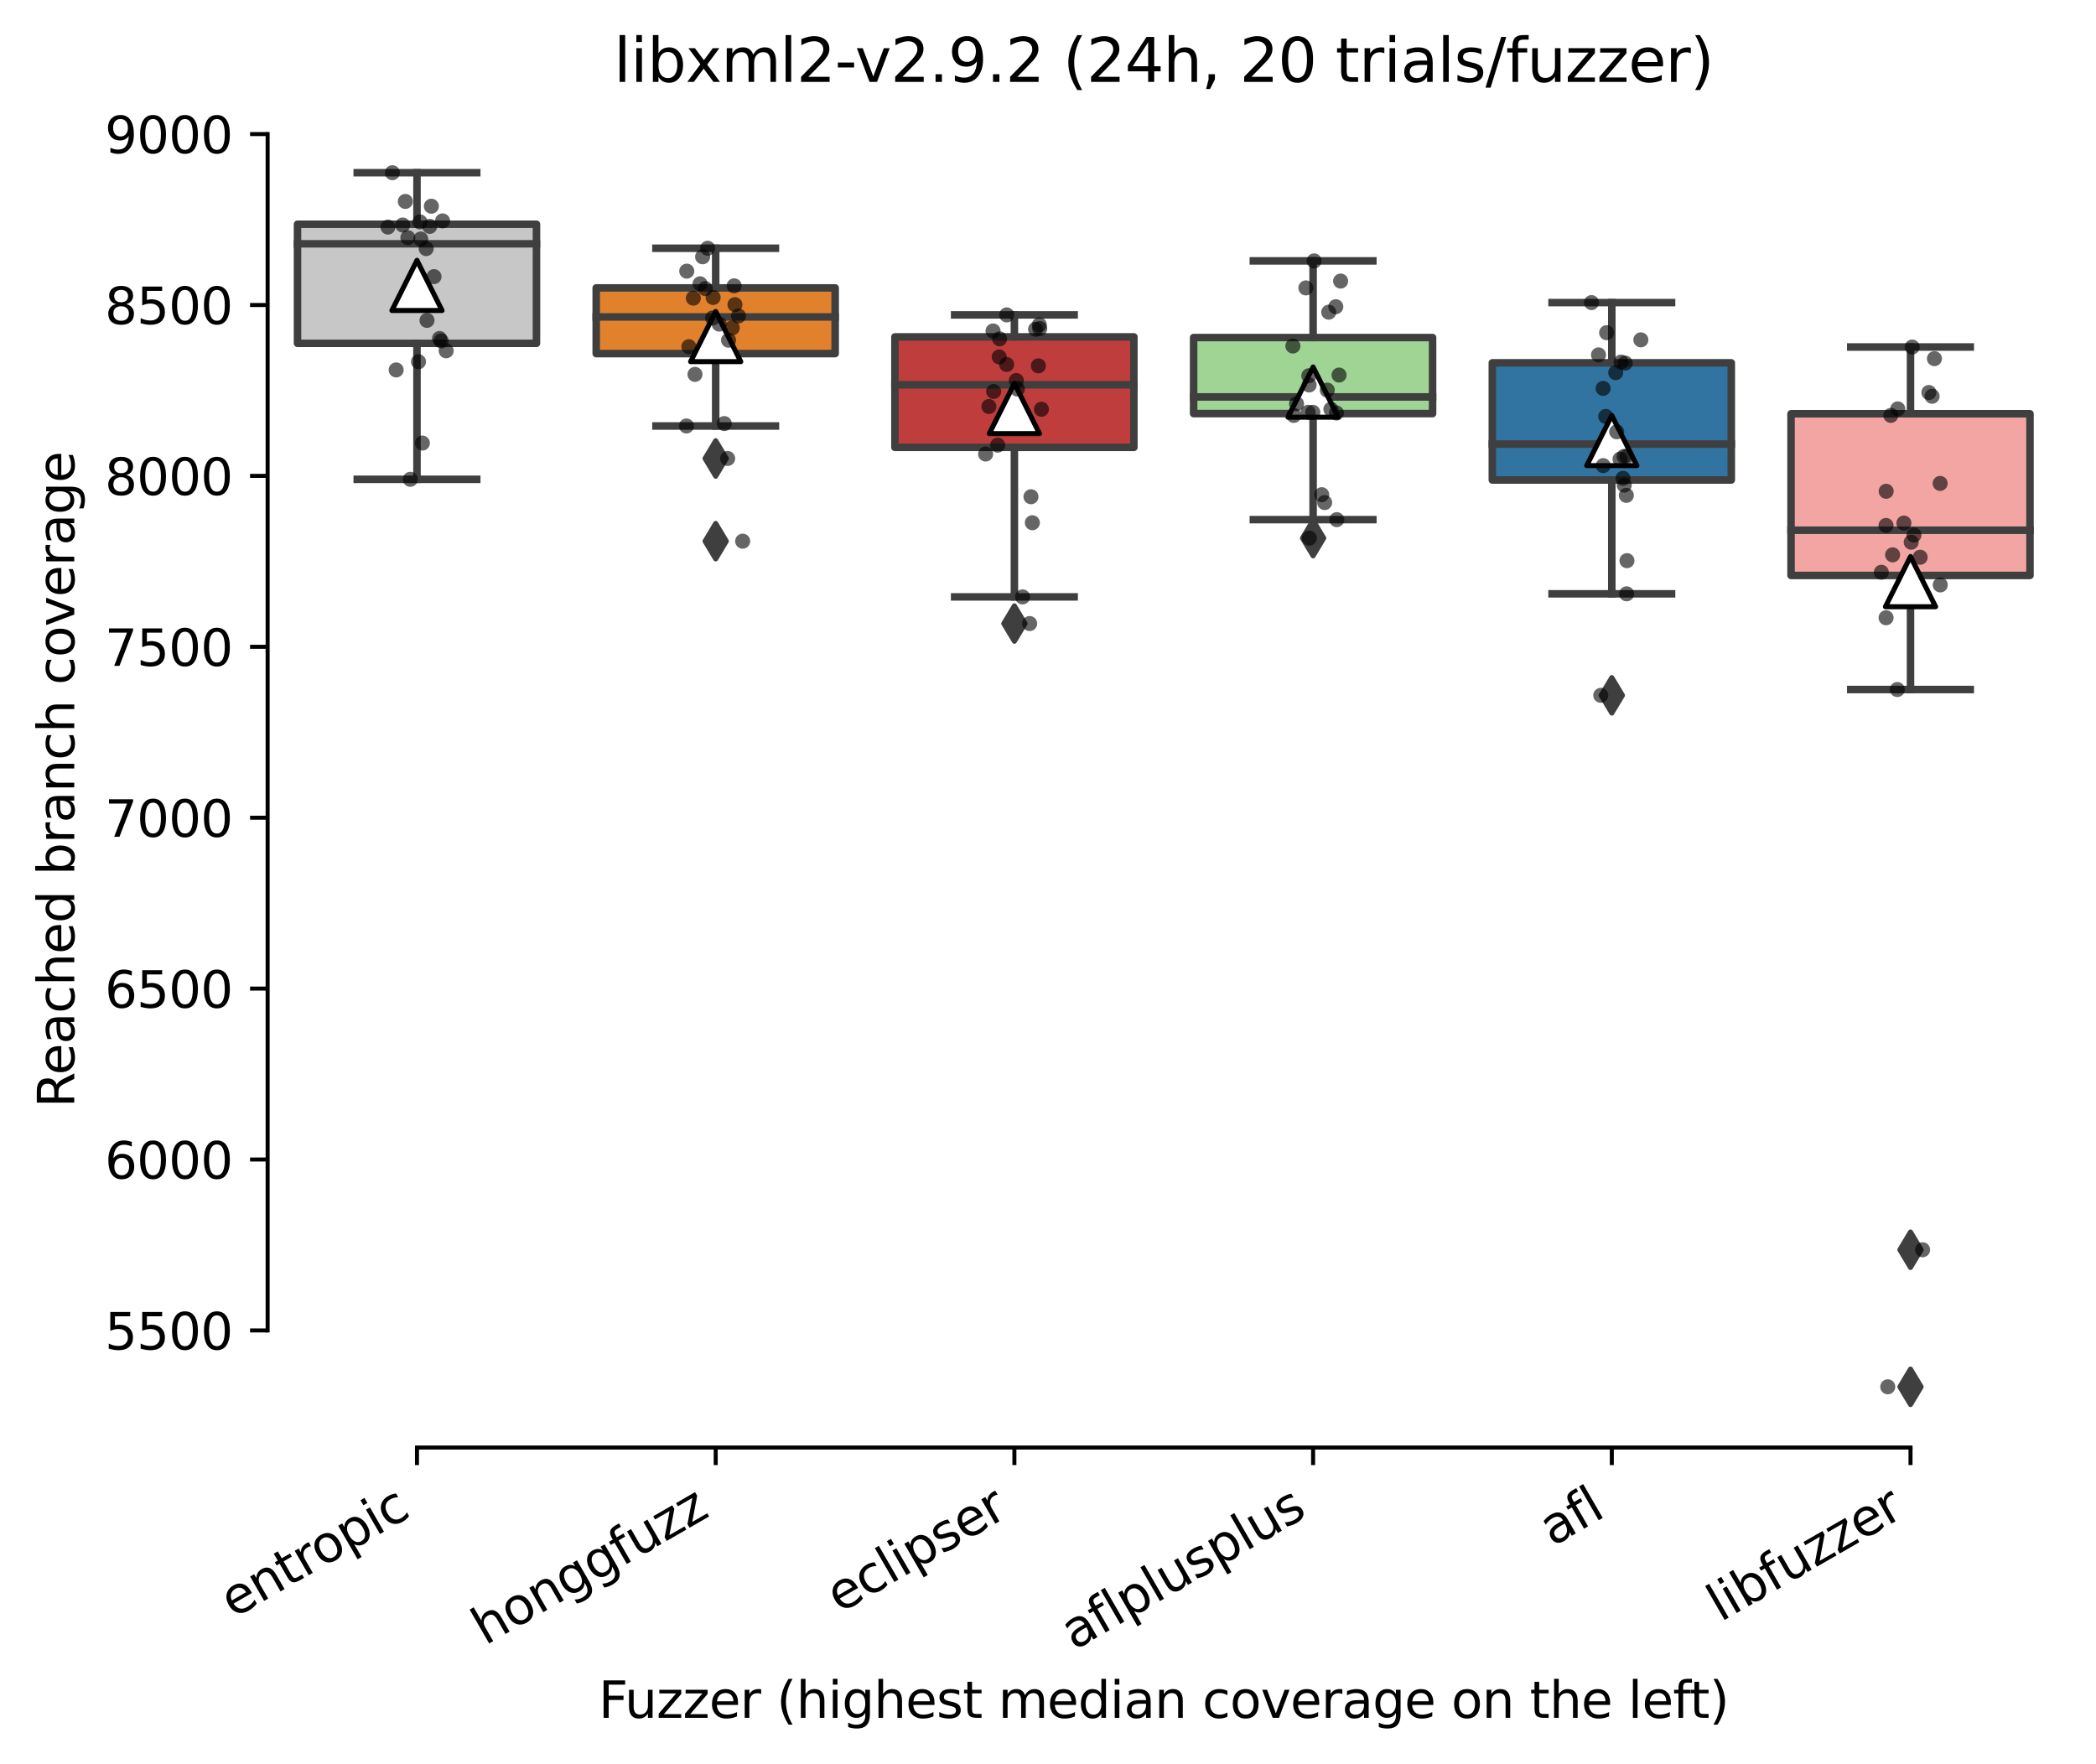 <?xml version="1.0" encoding="utf-8" standalone="no"?>
<!DOCTYPE svg PUBLIC "-//W3C//DTD SVG 1.1//EN"
  "http://www.w3.org/Graphics/SVG/1.1/DTD/svg11.dtd">
<svg xmlns:xlink="http://www.w3.org/1999/xlink" width="417.648pt" height="351.576pt" viewBox="0 0 417.648 351.576" xmlns="http://www.w3.org/2000/svg" version="1.1">
 <defs>
  <style type="text/css">*{stroke-linejoin: round; stroke-linecap: butt}</style>
 </defs>
 <g id="figure_1">
  <g id="patch_1">
   <path d="M 0 351.576 
L 417.648 351.576 
L 417.648 0 
L 0 0 
z
" style="fill: #ffffff"/>
  </g>
  <g id="axes_1">
   <g id="patch_2">
    <path d="M 53.328 288.43 
L 410.448 288.43 
L 410.448 22.318 
L 53.328 22.318 
z
" style="fill: #ffffff"/>
   </g>
   <g id="patch_3">
    <path d="M 59.28 68.417 
L 106.896 68.417 
L 106.896 44.681 
L 59.28 44.681 
L 59.28 68.417 
z
" clip-path="url(#p303e1f98d0)" style="fill: #c7c7c7; stroke: #3f3f3f; stroke-width: 1.5; stroke-linejoin: miter"/>
   </g>
   <g id="patch_4">
    <path d="M 118.8 70.46 
L 166.416 70.46 
L 166.416 57.367 
L 118.8 57.367 
L 118.8 70.46 
z
" clip-path="url(#p303e1f98d0)" style="fill: #e1812c; stroke: #3f3f3f; stroke-width: 1.5; stroke-linejoin: miter"/>
   </g>
   <g id="patch_5">
    <path d="M 178.32 89.139 
L 225.936 89.139 
L 225.936 67.123 
L 178.32 67.123 
L 178.32 89.139 
z
" clip-path="url(#p303e1f98d0)" style="fill: #c03d3e; stroke: #3f3f3f; stroke-width: 1.5; stroke-linejoin: miter"/>
   </g>
   <g id="patch_6">
    <path d="M 237.84 82.413 
L 285.456 82.413 
L 285.456 67.259 
L 237.84 67.259 
L 237.84 82.413 
z
" clip-path="url(#p303e1f98d0)" style="fill: #9fd495; stroke: #3f3f3f; stroke-width: 1.5; stroke-linejoin: miter"/>
   </g>
   <g id="patch_7">
    <path d="M 297.36 95.643 
L 344.976 95.643 
L 344.976 72.299 
L 297.36 72.299 
L 297.36 95.643 
z
" clip-path="url(#p303e1f98d0)" style="fill: #3274a1; stroke: #3f3f3f; stroke-width: 1.5; stroke-linejoin: miter"/>
   </g>
   <g id="patch_8">
    <path d="M 356.88 114.663 
L 404.496 114.663 
L 404.496 82.447 
L 356.88 82.447 
L 356.88 114.663 
z
" clip-path="url(#p303e1f98d0)" style="fill: #f2a5a3; stroke: #3f3f3f; stroke-width: 1.5; stroke-linejoin: miter"/>
   </g>
   <g id="matplotlib.axis_1">
    <g id="xtick_1">
     <g id="line2d_1">
      <defs>
       <path id="mf95d4e29a6" d="M 0 0 
L 0 3.5 
" style="stroke: #000000; stroke-width: 0.8"/>
      </defs>
      <g>
       <use xlink:href="#mf95d4e29a6" x="83.088" y="288.43" style="stroke: #000000; stroke-width: 0.8"/>
      </g>
     </g>
     <g id="text_1">
      <!-- entropic -->
      <g transform="translate(46.506 322.531)rotate(-30)scale(0.1 -0.1)">
       <defs>
        <path id="DejaVuSans-65" d="M 3597 1894 
L 3597 1613 
L 953 1613 
Q 991 1019 1311 708 
Q 1631 397 2203 397 
Q 2534 397 2845 478 
Q 3156 559 3463 722 
L 3463 178 
Q 3153 47 2828 -22 
Q 2503 -91 2169 -91 
Q 1331 -91 842 396 
Q 353 884 353 1716 
Q 353 2575 817 3079 
Q 1281 3584 2069 3584 
Q 2775 3584 3186 3129 
Q 3597 2675 3597 1894 
z
M 3022 2063 
Q 3016 2534 2758 2815 
Q 2500 3097 2075 3097 
Q 1594 3097 1305 2825 
Q 1016 2553 972 2059 
L 3022 2063 
z
" transform="scale(0.016)"/>
        <path id="DejaVuSans-6e" d="M 3513 2113 
L 3513 0 
L 2938 0 
L 2938 2094 
Q 2938 2591 2744 2837 
Q 2550 3084 2163 3084 
Q 1697 3084 1428 2787 
Q 1159 2491 1159 1978 
L 1159 0 
L 581 0 
L 581 3500 
L 1159 3500 
L 1159 2956 
Q 1366 3272 1645 3428 
Q 1925 3584 2291 3584 
Q 2894 3584 3203 3211 
Q 3513 2838 3513 2113 
z
" transform="scale(0.016)"/>
        <path id="DejaVuSans-74" d="M 1172 4494 
L 1172 3500 
L 2356 3500 
L 2356 3053 
L 1172 3053 
L 1172 1153 
Q 1172 725 1289 603 
Q 1406 481 1766 481 
L 2356 481 
L 2356 0 
L 1766 0 
Q 1100 0 847 248 
Q 594 497 594 1153 
L 594 3053 
L 172 3053 
L 172 3500 
L 594 3500 
L 594 4494 
L 1172 4494 
z
" transform="scale(0.016)"/>
        <path id="DejaVuSans-72" d="M 2631 2963 
Q 2534 3019 2420 3045 
Q 2306 3072 2169 3072 
Q 1681 3072 1420 2755 
Q 1159 2438 1159 1844 
L 1159 0 
L 581 0 
L 581 3500 
L 1159 3500 
L 1159 2956 
Q 1341 3275 1631 3429 
Q 1922 3584 2338 3584 
Q 2397 3584 2469 3576 
Q 2541 3569 2628 3553 
L 2631 2963 
z
" transform="scale(0.016)"/>
        <path id="DejaVuSans-6f" d="M 1959 3097 
Q 1497 3097 1228 2736 
Q 959 2375 959 1747 
Q 959 1119 1226 758 
Q 1494 397 1959 397 
Q 2419 397 2687 759 
Q 2956 1122 2956 1747 
Q 2956 2369 2687 2733 
Q 2419 3097 1959 3097 
z
M 1959 3584 
Q 2709 3584 3137 3096 
Q 3566 2609 3566 1747 
Q 3566 888 3137 398 
Q 2709 -91 1959 -91 
Q 1206 -91 779 398 
Q 353 888 353 1747 
Q 353 2609 779 3096 
Q 1206 3584 1959 3584 
z
" transform="scale(0.016)"/>
        <path id="DejaVuSans-70" d="M 1159 525 
L 1159 -1331 
L 581 -1331 
L 581 3500 
L 1159 3500 
L 1159 2969 
Q 1341 3281 1617 3432 
Q 1894 3584 2278 3584 
Q 2916 3584 3314 3078 
Q 3713 2572 3713 1747 
Q 3713 922 3314 415 
Q 2916 -91 2278 -91 
Q 1894 -91 1617 61 
Q 1341 213 1159 525 
z
M 3116 1747 
Q 3116 2381 2855 2742 
Q 2594 3103 2138 3103 
Q 1681 3103 1420 2742 
Q 1159 2381 1159 1747 
Q 1159 1113 1420 752 
Q 1681 391 2138 391 
Q 2594 391 2855 752 
Q 3116 1113 3116 1747 
z
" transform="scale(0.016)"/>
        <path id="DejaVuSans-69" d="M 603 3500 
L 1178 3500 
L 1178 0 
L 603 0 
L 603 3500 
z
M 603 4863 
L 1178 4863 
L 1178 4134 
L 603 4134 
L 603 4863 
z
" transform="scale(0.016)"/>
        <path id="DejaVuSans-63" d="M 3122 3366 
L 3122 2828 
Q 2878 2963 2633 3030 
Q 2388 3097 2138 3097 
Q 1578 3097 1268 2742 
Q 959 2388 959 1747 
Q 959 1106 1268 751 
Q 1578 397 2138 397 
Q 2388 397 2633 464 
Q 2878 531 3122 666 
L 3122 134 
Q 2881 22 2623 -34 
Q 2366 -91 2075 -91 
Q 1284 -91 818 406 
Q 353 903 353 1747 
Q 353 2603 823 3093 
Q 1294 3584 2113 3584 
Q 2378 3584 2631 3529 
Q 2884 3475 3122 3366 
z
" transform="scale(0.016)"/>
       </defs>
       <use xlink:href="#DejaVuSans-65"/>
       <use xlink:href="#DejaVuSans-6e" x="61.523"/>
       <use xlink:href="#DejaVuSans-74" x="124.902"/>
       <use xlink:href="#DejaVuSans-72" x="164.111"/>
       <use xlink:href="#DejaVuSans-6f" x="202.975"/>
       <use xlink:href="#DejaVuSans-70" x="264.156"/>
       <use xlink:href="#DejaVuSans-69" x="327.633"/>
       <use xlink:href="#DejaVuSans-63" x="355.416"/>
      </g>
     </g>
    </g>
    <g id="xtick_2">
     <g id="line2d_2">
      <g>
       <use xlink:href="#mf95d4e29a6" x="142.608" y="288.43" style="stroke: #000000; stroke-width: 0.8"/>
      </g>
     </g>
     <g id="text_2">
      <!-- honggfuzz -->
      <g transform="translate(96.669 327.933)rotate(-30)scale(0.1 -0.1)">
       <defs>
        <path id="DejaVuSans-68" d="M 3513 2113 
L 3513 0 
L 2938 0 
L 2938 2094 
Q 2938 2591 2744 2837 
Q 2550 3084 2163 3084 
Q 1697 3084 1428 2787 
Q 1159 2491 1159 1978 
L 1159 0 
L 581 0 
L 581 4863 
L 1159 4863 
L 1159 2956 
Q 1366 3272 1645 3428 
Q 1925 3584 2291 3584 
Q 2894 3584 3203 3211 
Q 3513 2838 3513 2113 
z
" transform="scale(0.016)"/>
        <path id="DejaVuSans-67" d="M 2906 1791 
Q 2906 2416 2648 2759 
Q 2391 3103 1925 3103 
Q 1463 3103 1205 2759 
Q 947 2416 947 1791 
Q 947 1169 1205 825 
Q 1463 481 1925 481 
Q 2391 481 2648 825 
Q 2906 1169 2906 1791 
z
M 3481 434 
Q 3481 -459 3084 -895 
Q 2688 -1331 1869 -1331 
Q 1566 -1331 1297 -1286 
Q 1028 -1241 775 -1147 
L 775 -588 
Q 1028 -725 1275 -790 
Q 1522 -856 1778 -856 
Q 2344 -856 2625 -561 
Q 2906 -266 2906 331 
L 2906 616 
Q 2728 306 2450 153 
Q 2172 0 1784 0 
Q 1141 0 747 490 
Q 353 981 353 1791 
Q 353 2603 747 3093 
Q 1141 3584 1784 3584 
Q 2172 3584 2450 3431 
Q 2728 3278 2906 2969 
L 2906 3500 
L 3481 3500 
L 3481 434 
z
" transform="scale(0.016)"/>
        <path id="DejaVuSans-66" d="M 2375 4863 
L 2375 4384 
L 1825 4384 
Q 1516 4384 1395 4259 
Q 1275 4134 1275 3809 
L 1275 3500 
L 2222 3500 
L 2222 3053 
L 1275 3053 
L 1275 0 
L 697 0 
L 697 3053 
L 147 3053 
L 147 3500 
L 697 3500 
L 697 3744 
Q 697 4328 969 4595 
Q 1241 4863 1831 4863 
L 2375 4863 
z
" transform="scale(0.016)"/>
        <path id="DejaVuSans-75" d="M 544 1381 
L 544 3500 
L 1119 3500 
L 1119 1403 
Q 1119 906 1312 657 
Q 1506 409 1894 409 
Q 2359 409 2629 706 
Q 2900 1003 2900 1516 
L 2900 3500 
L 3475 3500 
L 3475 0 
L 2900 0 
L 2900 538 
Q 2691 219 2414 64 
Q 2138 -91 1772 -91 
Q 1169 -91 856 284 
Q 544 659 544 1381 
z
M 1991 3584 
L 1991 3584 
z
" transform="scale(0.016)"/>
        <path id="DejaVuSans-7a" d="M 353 3500 
L 3084 3500 
L 3084 2975 
L 922 459 
L 3084 459 
L 3084 0 
L 275 0 
L 275 525 
L 2438 3041 
L 353 3041 
L 353 3500 
z
" transform="scale(0.016)"/>
       </defs>
       <use xlink:href="#DejaVuSans-68"/>
       <use xlink:href="#DejaVuSans-6f" x="63.379"/>
       <use xlink:href="#DejaVuSans-6e" x="124.561"/>
       <use xlink:href="#DejaVuSans-67" x="187.939"/>
       <use xlink:href="#DejaVuSans-67" x="251.416"/>
       <use xlink:href="#DejaVuSans-66" x="314.893"/>
       <use xlink:href="#DejaVuSans-75" x="350.098"/>
       <use xlink:href="#DejaVuSans-7a" x="413.477"/>
       <use xlink:href="#DejaVuSans-7a" x="465.967"/>
      </g>
     </g>
    </g>
    <g id="xtick_3">
     <g id="line2d_3">
      <g>
       <use xlink:href="#mf95d4e29a6" x="202.128" y="288.43" style="stroke: #000000; stroke-width: 0.8"/>
      </g>
     </g>
     <g id="text_3">
      <!-- eclipser -->
      <g transform="translate(167.288 321.525)rotate(-30)scale(0.1 -0.1)">
       <defs>
        <path id="DejaVuSans-6c" d="M 603 4863 
L 1178 4863 
L 1178 0 
L 603 0 
L 603 4863 
z
" transform="scale(0.016)"/>
        <path id="DejaVuSans-73" d="M 2834 3397 
L 2834 2853 
Q 2591 2978 2328 3040 
Q 2066 3103 1784 3103 
Q 1356 3103 1142 2972 
Q 928 2841 928 2578 
Q 928 2378 1081 2264 
Q 1234 2150 1697 2047 
L 1894 2003 
Q 2506 1872 2764 1633 
Q 3022 1394 3022 966 
Q 3022 478 2636 193 
Q 2250 -91 1575 -91 
Q 1294 -91 989 -36 
Q 684 19 347 128 
L 347 722 
Q 666 556 975 473 
Q 1284 391 1588 391 
Q 1994 391 2212 530 
Q 2431 669 2431 922 
Q 2431 1156 2273 1281 
Q 2116 1406 1581 1522 
L 1381 1569 
Q 847 1681 609 1914 
Q 372 2147 372 2553 
Q 372 3047 722 3315 
Q 1072 3584 1716 3584 
Q 2034 3584 2315 3537 
Q 2597 3491 2834 3397 
z
" transform="scale(0.016)"/>
       </defs>
       <use xlink:href="#DejaVuSans-65"/>
       <use xlink:href="#DejaVuSans-63" x="61.523"/>
       <use xlink:href="#DejaVuSans-6c" x="116.504"/>
       <use xlink:href="#DejaVuSans-69" x="144.287"/>
       <use xlink:href="#DejaVuSans-70" x="172.07"/>
       <use xlink:href="#DejaVuSans-73" x="235.547"/>
       <use xlink:href="#DejaVuSans-65" x="287.646"/>
       <use xlink:href="#DejaVuSans-72" x="349.17"/>
      </g>
     </g>
    </g>
    <g id="xtick_4">
     <g id="line2d_4">
      <g>
       <use xlink:href="#mf95d4e29a6" x="261.648" y="288.43" style="stroke: #000000; stroke-width: 0.8"/>
      </g>
     </g>
     <g id="text_4">
      <!-- aflplusplus -->
      <g transform="translate(214.039 328.897)rotate(-30)scale(0.1 -0.1)">
       <defs>
        <path id="DejaVuSans-61" d="M 2194 1759 
Q 1497 1759 1228 1600 
Q 959 1441 959 1056 
Q 959 750 1161 570 
Q 1363 391 1709 391 
Q 2188 391 2477 730 
Q 2766 1069 2766 1631 
L 2766 1759 
L 2194 1759 
z
M 3341 1997 
L 3341 0 
L 2766 0 
L 2766 531 
Q 2569 213 2275 61 
Q 1981 -91 1556 -91 
Q 1019 -91 701 211 
Q 384 513 384 1019 
Q 384 1609 779 1909 
Q 1175 2209 1959 2209 
L 2766 2209 
L 2766 2266 
Q 2766 2663 2505 2880 
Q 2244 3097 1772 3097 
Q 1472 3097 1187 3025 
Q 903 2953 641 2809 
L 641 3341 
Q 956 3463 1253 3523 
Q 1550 3584 1831 3584 
Q 2591 3584 2966 3190 
Q 3341 2797 3341 1997 
z
" transform="scale(0.016)"/>
       </defs>
       <use xlink:href="#DejaVuSans-61"/>
       <use xlink:href="#DejaVuSans-66" x="61.279"/>
       <use xlink:href="#DejaVuSans-6c" x="96.484"/>
       <use xlink:href="#DejaVuSans-70" x="124.268"/>
       <use xlink:href="#DejaVuSans-6c" x="187.744"/>
       <use xlink:href="#DejaVuSans-75" x="215.527"/>
       <use xlink:href="#DejaVuSans-73" x="278.906"/>
       <use xlink:href="#DejaVuSans-70" x="331.006"/>
       <use xlink:href="#DejaVuSans-6c" x="394.482"/>
       <use xlink:href="#DejaVuSans-75" x="422.266"/>
       <use xlink:href="#DejaVuSans-73" x="485.645"/>
      </g>
     </g>
    </g>
    <g id="xtick_5">
     <g id="line2d_5">
      <g>
       <use xlink:href="#mf95d4e29a6" x="321.168" y="288.43" style="stroke: #000000; stroke-width: 0.8"/>
      </g>
     </g>
     <g id="text_5">
      <!-- afl -->
      <g transform="translate(309.367 308.224)rotate(-30)scale(0.1 -0.1)">
       <use xlink:href="#DejaVuSans-61"/>
       <use xlink:href="#DejaVuSans-66" x="61.279"/>
       <use xlink:href="#DejaVuSans-6c" x="96.484"/>
      </g>
     </g>
    </g>
    <g id="xtick_6">
     <g id="line2d_6">
      <g>
       <use xlink:href="#mf95d4e29a6" x="380.688" y="288.43" style="stroke: #000000; stroke-width: 0.8"/>
      </g>
     </g>
     <g id="text_6">
      <!-- libfuzzer -->
      <g transform="translate(342.822 323.272)rotate(-30)scale(0.1 -0.1)">
       <defs>
        <path id="DejaVuSans-62" d="M 3116 1747 
Q 3116 2381 2855 2742 
Q 2594 3103 2138 3103 
Q 1681 3103 1420 2742 
Q 1159 2381 1159 1747 
Q 1159 1113 1420 752 
Q 1681 391 2138 391 
Q 2594 391 2855 752 
Q 3116 1113 3116 1747 
z
M 1159 2969 
Q 1341 3281 1617 3432 
Q 1894 3584 2278 3584 
Q 2916 3584 3314 3078 
Q 3713 2572 3713 1747 
Q 3713 922 3314 415 
Q 2916 -91 2278 -91 
Q 1894 -91 1617 61 
Q 1341 213 1159 525 
L 1159 0 
L 581 0 
L 581 4863 
L 1159 4863 
L 1159 2969 
z
" transform="scale(0.016)"/>
       </defs>
       <use xlink:href="#DejaVuSans-6c"/>
       <use xlink:href="#DejaVuSans-69" x="27.783"/>
       <use xlink:href="#DejaVuSans-62" x="55.566"/>
       <use xlink:href="#DejaVuSans-66" x="119.043"/>
       <use xlink:href="#DejaVuSans-75" x="154.248"/>
       <use xlink:href="#DejaVuSans-7a" x="217.627"/>
       <use xlink:href="#DejaVuSans-7a" x="270.117"/>
       <use xlink:href="#DejaVuSans-65" x="322.607"/>
       <use xlink:href="#DejaVuSans-72" x="384.131"/>
      </g>
     </g>
    </g>
    <g id="text_7">
     <!-- Fuzzer (highest median coverage on the left) -->
     <g transform="translate(119.27 342.297)scale(0.1 -0.1)">
      <defs>
       <path id="DejaVuSans-46" d="M 628 4666 
L 3309 4666 
L 3309 4134 
L 1259 4134 
L 1259 2759 
L 3109 2759 
L 3109 2228 
L 1259 2228 
L 1259 0 
L 628 0 
L 628 4666 
z
" transform="scale(0.016)"/>
       <path id="DejaVuSans-20" transform="scale(0.016)"/>
       <path id="DejaVuSans-28" d="M 1984 4856 
Q 1566 4138 1362 3434 
Q 1159 2731 1159 2009 
Q 1159 1288 1364 580 
Q 1569 -128 1984 -844 
L 1484 -844 
Q 1016 -109 783 600 
Q 550 1309 550 2009 
Q 550 2706 781 3412 
Q 1013 4119 1484 4856 
L 1984 4856 
z
" transform="scale(0.016)"/>
       <path id="DejaVuSans-6d" d="M 3328 2828 
Q 3544 3216 3844 3400 
Q 4144 3584 4550 3584 
Q 5097 3584 5394 3201 
Q 5691 2819 5691 2113 
L 5691 0 
L 5113 0 
L 5113 2094 
Q 5113 2597 4934 2840 
Q 4756 3084 4391 3084 
Q 3944 3084 3684 2787 
Q 3425 2491 3425 1978 
L 3425 0 
L 2847 0 
L 2847 2094 
Q 2847 2600 2669 2842 
Q 2491 3084 2119 3084 
Q 1678 3084 1418 2786 
Q 1159 2488 1159 1978 
L 1159 0 
L 581 0 
L 581 3500 
L 1159 3500 
L 1159 2956 
Q 1356 3278 1631 3431 
Q 1906 3584 2284 3584 
Q 2666 3584 2933 3390 
Q 3200 3197 3328 2828 
z
" transform="scale(0.016)"/>
       <path id="DejaVuSans-64" d="M 2906 2969 
L 2906 4863 
L 3481 4863 
L 3481 0 
L 2906 0 
L 2906 525 
Q 2725 213 2448 61 
Q 2172 -91 1784 -91 
Q 1150 -91 751 415 
Q 353 922 353 1747 
Q 353 2572 751 3078 
Q 1150 3584 1784 3584 
Q 2172 3584 2448 3432 
Q 2725 3281 2906 2969 
z
M 947 1747 
Q 947 1113 1208 752 
Q 1469 391 1925 391 
Q 2381 391 2643 752 
Q 2906 1113 2906 1747 
Q 2906 2381 2643 2742 
Q 2381 3103 1925 3103 
Q 1469 3103 1208 2742 
Q 947 2381 947 1747 
z
" transform="scale(0.016)"/>
       <path id="DejaVuSans-76" d="M 191 3500 
L 800 3500 
L 1894 563 
L 2988 3500 
L 3597 3500 
L 2284 0 
L 1503 0 
L 191 3500 
z
" transform="scale(0.016)"/>
       <path id="DejaVuSans-29" d="M 513 4856 
L 1013 4856 
Q 1481 4119 1714 3412 
Q 1947 2706 1947 2009 
Q 1947 1309 1714 600 
Q 1481 -109 1013 -844 
L 513 -844 
Q 928 -128 1133 580 
Q 1338 1288 1338 2009 
Q 1338 2731 1133 3434 
Q 928 4138 513 4856 
z
" transform="scale(0.016)"/>
      </defs>
      <use xlink:href="#DejaVuSans-46"/>
      <use xlink:href="#DejaVuSans-75" x="52.02"/>
      <use xlink:href="#DejaVuSans-7a" x="115.398"/>
      <use xlink:href="#DejaVuSans-7a" x="167.889"/>
      <use xlink:href="#DejaVuSans-65" x="220.379"/>
      <use xlink:href="#DejaVuSans-72" x="281.902"/>
      <use xlink:href="#DejaVuSans-20" x="323.016"/>
      <use xlink:href="#DejaVuSans-28" x="354.803"/>
      <use xlink:href="#DejaVuSans-68" x="393.816"/>
      <use xlink:href="#DejaVuSans-69" x="457.195"/>
      <use xlink:href="#DejaVuSans-67" x="484.979"/>
      <use xlink:href="#DejaVuSans-68" x="548.455"/>
      <use xlink:href="#DejaVuSans-65" x="611.834"/>
      <use xlink:href="#DejaVuSans-73" x="673.357"/>
      <use xlink:href="#DejaVuSans-74" x="725.457"/>
      <use xlink:href="#DejaVuSans-20" x="764.666"/>
      <use xlink:href="#DejaVuSans-6d" x="796.453"/>
      <use xlink:href="#DejaVuSans-65" x="893.865"/>
      <use xlink:href="#DejaVuSans-64" x="955.389"/>
      <use xlink:href="#DejaVuSans-69" x="1018.865"/>
      <use xlink:href="#DejaVuSans-61" x="1046.648"/>
      <use xlink:href="#DejaVuSans-6e" x="1107.928"/>
      <use xlink:href="#DejaVuSans-20" x="1171.307"/>
      <use xlink:href="#DejaVuSans-63" x="1203.094"/>
      <use xlink:href="#DejaVuSans-6f" x="1258.074"/>
      <use xlink:href="#DejaVuSans-76" x="1319.256"/>
      <use xlink:href="#DejaVuSans-65" x="1378.436"/>
      <use xlink:href="#DejaVuSans-72" x="1439.959"/>
      <use xlink:href="#DejaVuSans-61" x="1481.072"/>
      <use xlink:href="#DejaVuSans-67" x="1542.352"/>
      <use xlink:href="#DejaVuSans-65" x="1605.828"/>
      <use xlink:href="#DejaVuSans-20" x="1667.352"/>
      <use xlink:href="#DejaVuSans-6f" x="1699.139"/>
      <use xlink:href="#DejaVuSans-6e" x="1760.32"/>
      <use xlink:href="#DejaVuSans-20" x="1823.699"/>
      <use xlink:href="#DejaVuSans-74" x="1855.486"/>
      <use xlink:href="#DejaVuSans-68" x="1894.695"/>
      <use xlink:href="#DejaVuSans-65" x="1958.074"/>
      <use xlink:href="#DejaVuSans-20" x="2019.598"/>
      <use xlink:href="#DejaVuSans-6c" x="2051.385"/>
      <use xlink:href="#DejaVuSans-65" x="2079.168"/>
      <use xlink:href="#DejaVuSans-66" x="2140.691"/>
      <use xlink:href="#DejaVuSans-74" x="2174.146"/>
      <use xlink:href="#DejaVuSans-29" x="2213.355"/>
     </g>
    </g>
   </g>
   <g id="matplotlib.axis_2">
    <g id="ytick_1">
     <g id="line2d_7">
      <defs>
       <path id="md7fb37d6b0" d="M 0 0 
L -3.5 0 
" style="stroke: #000000; stroke-width: 0.8"/>
      </defs>
      <g>
       <use xlink:href="#md7fb37d6b0" x="53.328" y="265.096" style="stroke: #000000; stroke-width: 0.8"/>
      </g>
     </g>
     <g id="text_8">
      <!-- 5500 -->
      <g transform="translate(20.878 268.896)scale(0.1 -0.1)">
       <defs>
        <path id="DejaVuSans-35" d="M 691 4666 
L 3169 4666 
L 3169 4134 
L 1269 4134 
L 1269 2991 
Q 1406 3038 1543 3061 
Q 1681 3084 1819 3084 
Q 2600 3084 3056 2656 
Q 3513 2228 3513 1497 
Q 3513 744 3044 326 
Q 2575 -91 1722 -91 
Q 1428 -91 1123 -41 
Q 819 9 494 109 
L 494 744 
Q 775 591 1075 516 
Q 1375 441 1709 441 
Q 2250 441 2565 725 
Q 2881 1009 2881 1497 
Q 2881 1984 2565 2268 
Q 2250 2553 1709 2553 
Q 1456 2553 1204 2497 
Q 953 2441 691 2322 
L 691 4666 
z
" transform="scale(0.016)"/>
        <path id="DejaVuSans-30" d="M 2034 4250 
Q 1547 4250 1301 3770 
Q 1056 3291 1056 2328 
Q 1056 1369 1301 889 
Q 1547 409 2034 409 
Q 2525 409 2770 889 
Q 3016 1369 3016 2328 
Q 3016 3291 2770 3770 
Q 2525 4250 2034 4250 
z
M 2034 4750 
Q 2819 4750 3233 4129 
Q 3647 3509 3647 2328 
Q 3647 1150 3233 529 
Q 2819 -91 2034 -91 
Q 1250 -91 836 529 
Q 422 1150 422 2328 
Q 422 3509 836 4129 
Q 1250 4750 2034 4750 
z
" transform="scale(0.016)"/>
       </defs>
       <use xlink:href="#DejaVuSans-35"/>
       <use xlink:href="#DejaVuSans-35" x="63.623"/>
       <use xlink:href="#DejaVuSans-30" x="127.246"/>
       <use xlink:href="#DejaVuSans-30" x="190.869"/>
      </g>
     </g>
    </g>
    <g id="ytick_2">
     <g id="line2d_8">
      <g>
       <use xlink:href="#md7fb37d6b0" x="53.328" y="231.042" style="stroke: #000000; stroke-width: 0.8"/>
      </g>
     </g>
     <g id="text_9">
      <!-- 6000 -->
      <g transform="translate(20.878 234.841)scale(0.1 -0.1)">
       <defs>
        <path id="DejaVuSans-36" d="M 2113 2584 
Q 1688 2584 1439 2293 
Q 1191 2003 1191 1497 
Q 1191 994 1439 701 
Q 1688 409 2113 409 
Q 2538 409 2786 701 
Q 3034 994 3034 1497 
Q 3034 2003 2786 2293 
Q 2538 2584 2113 2584 
z
M 3366 4563 
L 3366 3988 
Q 3128 4100 2886 4159 
Q 2644 4219 2406 4219 
Q 1781 4219 1451 3797 
Q 1122 3375 1075 2522 
Q 1259 2794 1537 2939 
Q 1816 3084 2150 3084 
Q 2853 3084 3261 2657 
Q 3669 2231 3669 1497 
Q 3669 778 3244 343 
Q 2819 -91 2113 -91 
Q 1303 -91 875 529 
Q 447 1150 447 2328 
Q 447 3434 972 4092 
Q 1497 4750 2381 4750 
Q 2619 4750 2861 4703 
Q 3103 4656 3366 4563 
z
" transform="scale(0.016)"/>
       </defs>
       <use xlink:href="#DejaVuSans-36"/>
       <use xlink:href="#DejaVuSans-30" x="63.623"/>
       <use xlink:href="#DejaVuSans-30" x="127.246"/>
       <use xlink:href="#DejaVuSans-30" x="190.869"/>
      </g>
     </g>
    </g>
    <g id="ytick_3">
     <g id="line2d_9">
      <g>
       <use xlink:href="#md7fb37d6b0" x="53.328" y="196.988" style="stroke: #000000; stroke-width: 0.8"/>
      </g>
     </g>
     <g id="text_10">
      <!-- 6500 -->
      <g transform="translate(20.878 200.787)scale(0.1 -0.1)">
       <use xlink:href="#DejaVuSans-36"/>
       <use xlink:href="#DejaVuSans-35" x="63.623"/>
       <use xlink:href="#DejaVuSans-30" x="127.246"/>
       <use xlink:href="#DejaVuSans-30" x="190.869"/>
      </g>
     </g>
    </g>
    <g id="ytick_4">
     <g id="line2d_10">
      <g>
       <use xlink:href="#md7fb37d6b0" x="53.328" y="162.934" style="stroke: #000000; stroke-width: 0.8"/>
      </g>
     </g>
     <g id="text_11">
      <!-- 7000 -->
      <g transform="translate(20.878 166.733)scale(0.1 -0.1)">
       <defs>
        <path id="DejaVuSans-37" d="M 525 4666 
L 3525 4666 
L 3525 4397 
L 1831 0 
L 1172 0 
L 2766 4134 
L 525 4134 
L 525 4666 
z
" transform="scale(0.016)"/>
       </defs>
       <use xlink:href="#DejaVuSans-37"/>
       <use xlink:href="#DejaVuSans-30" x="63.623"/>
       <use xlink:href="#DejaVuSans-30" x="127.246"/>
       <use xlink:href="#DejaVuSans-30" x="190.869"/>
      </g>
     </g>
    </g>
    <g id="ytick_5">
     <g id="line2d_11">
      <g>
       <use xlink:href="#md7fb37d6b0" x="53.328" y="128.88" style="stroke: #000000; stroke-width: 0.8"/>
      </g>
     </g>
     <g id="text_12">
      <!-- 7500 -->
      <g transform="translate(20.878 132.679)scale(0.1 -0.1)">
       <use xlink:href="#DejaVuSans-37"/>
       <use xlink:href="#DejaVuSans-35" x="63.623"/>
       <use xlink:href="#DejaVuSans-30" x="127.246"/>
       <use xlink:href="#DejaVuSans-30" x="190.869"/>
      </g>
     </g>
    </g>
    <g id="ytick_6">
     <g id="line2d_12">
      <g>
       <use xlink:href="#md7fb37d6b0" x="53.328" y="94.826" style="stroke: #000000; stroke-width: 0.8"/>
      </g>
     </g>
     <g id="text_13">
      <!-- 8000 -->
      <g transform="translate(20.878 98.625)scale(0.1 -0.1)">
       <defs>
        <path id="DejaVuSans-38" d="M 2034 2216 
Q 1584 2216 1326 1975 
Q 1069 1734 1069 1313 
Q 1069 891 1326 650 
Q 1584 409 2034 409 
Q 2484 409 2743 651 
Q 3003 894 3003 1313 
Q 3003 1734 2745 1975 
Q 2488 2216 2034 2216 
z
M 1403 2484 
Q 997 2584 770 2862 
Q 544 3141 544 3541 
Q 544 4100 942 4425 
Q 1341 4750 2034 4750 
Q 2731 4750 3128 4425 
Q 3525 4100 3525 3541 
Q 3525 3141 3298 2862 
Q 3072 2584 2669 2484 
Q 3125 2378 3379 2068 
Q 3634 1759 3634 1313 
Q 3634 634 3220 271 
Q 2806 -91 2034 -91 
Q 1263 -91 848 271 
Q 434 634 434 1313 
Q 434 1759 690 2068 
Q 947 2378 1403 2484 
z
M 1172 3481 
Q 1172 3119 1398 2916 
Q 1625 2713 2034 2713 
Q 2441 2713 2670 2916 
Q 2900 3119 2900 3481 
Q 2900 3844 2670 4047 
Q 2441 4250 2034 4250 
Q 1625 4250 1398 4047 
Q 1172 3844 1172 3481 
z
" transform="scale(0.016)"/>
       </defs>
       <use xlink:href="#DejaVuSans-38"/>
       <use xlink:href="#DejaVuSans-30" x="63.623"/>
       <use xlink:href="#DejaVuSans-30" x="127.246"/>
       <use xlink:href="#DejaVuSans-30" x="190.869"/>
      </g>
     </g>
    </g>
    <g id="ytick_7">
     <g id="line2d_13">
      <g>
       <use xlink:href="#md7fb37d6b0" x="53.328" y="60.772" style="stroke: #000000; stroke-width: 0.8"/>
      </g>
     </g>
     <g id="text_14">
      <!-- 8500 -->
      <g transform="translate(20.878 64.571)scale(0.1 -0.1)">
       <use xlink:href="#DejaVuSans-38"/>
       <use xlink:href="#DejaVuSans-35" x="63.623"/>
       <use xlink:href="#DejaVuSans-30" x="127.246"/>
       <use xlink:href="#DejaVuSans-30" x="190.869"/>
      </g>
     </g>
    </g>
    <g id="ytick_8">
     <g id="line2d_14">
      <g>
       <use xlink:href="#md7fb37d6b0" x="53.328" y="26.718" style="stroke: #000000; stroke-width: 0.8"/>
      </g>
     </g>
     <g id="text_15">
      <!-- 9000 -->
      <g transform="translate(20.878 30.517)scale(0.1 -0.1)">
       <defs>
        <path id="DejaVuSans-39" d="M 703 97 
L 703 672 
Q 941 559 1184 500 
Q 1428 441 1663 441 
Q 2288 441 2617 861 
Q 2947 1281 2994 2138 
Q 2813 1869 2534 1725 
Q 2256 1581 1919 1581 
Q 1219 1581 811 2004 
Q 403 2428 403 3163 
Q 403 3881 828 4315 
Q 1253 4750 1959 4750 
Q 2769 4750 3195 4129 
Q 3622 3509 3622 2328 
Q 3622 1225 3098 567 
Q 2575 -91 1691 -91 
Q 1453 -91 1209 -44 
Q 966 3 703 97 
z
M 1959 2075 
Q 2384 2075 2632 2365 
Q 2881 2656 2881 3163 
Q 2881 3666 2632 3958 
Q 2384 4250 1959 4250 
Q 1534 4250 1286 3958 
Q 1038 3666 1038 3163 
Q 1038 2656 1286 2365 
Q 1534 2075 1959 2075 
z
" transform="scale(0.016)"/>
       </defs>
       <use xlink:href="#DejaVuSans-39"/>
       <use xlink:href="#DejaVuSans-30" x="63.623"/>
       <use xlink:href="#DejaVuSans-30" x="127.246"/>
       <use xlink:href="#DejaVuSans-30" x="190.869"/>
      </g>
     </g>
    </g>
    <g id="text_16">
     <!-- Reached branch coverage -->
     <g transform="translate(14.798 220.706)rotate(-90)scale(0.1 -0.1)">
      <defs>
       <path id="DejaVuSans-52" d="M 2841 2188 
Q 3044 2119 3236 1894 
Q 3428 1669 3622 1275 
L 4263 0 
L 3584 0 
L 2988 1197 
Q 2756 1666 2539 1819 
Q 2322 1972 1947 1972 
L 1259 1972 
L 1259 0 
L 628 0 
L 628 4666 
L 2053 4666 
Q 2853 4666 3247 4331 
Q 3641 3997 3641 3322 
Q 3641 2881 3436 2590 
Q 3231 2300 2841 2188 
z
M 1259 4147 
L 1259 2491 
L 2053 2491 
Q 2509 2491 2742 2702 
Q 2975 2913 2975 3322 
Q 2975 3731 2742 3939 
Q 2509 4147 2053 4147 
L 1259 4147 
z
" transform="scale(0.016)"/>
      </defs>
      <use xlink:href="#DejaVuSans-52"/>
      <use xlink:href="#DejaVuSans-65" x="64.982"/>
      <use xlink:href="#DejaVuSans-61" x="126.506"/>
      <use xlink:href="#DejaVuSans-63" x="187.785"/>
      <use xlink:href="#DejaVuSans-68" x="242.766"/>
      <use xlink:href="#DejaVuSans-65" x="306.145"/>
      <use xlink:href="#DejaVuSans-64" x="367.668"/>
      <use xlink:href="#DejaVuSans-20" x="431.145"/>
      <use xlink:href="#DejaVuSans-62" x="462.932"/>
      <use xlink:href="#DejaVuSans-72" x="526.408"/>
      <use xlink:href="#DejaVuSans-61" x="567.521"/>
      <use xlink:href="#DejaVuSans-6e" x="628.801"/>
      <use xlink:href="#DejaVuSans-63" x="692.18"/>
      <use xlink:href="#DejaVuSans-68" x="747.16"/>
      <use xlink:href="#DejaVuSans-20" x="810.539"/>
      <use xlink:href="#DejaVuSans-63" x="842.326"/>
      <use xlink:href="#DejaVuSans-6f" x="897.307"/>
      <use xlink:href="#DejaVuSans-76" x="958.488"/>
      <use xlink:href="#DejaVuSans-65" x="1017.668"/>
      <use xlink:href="#DejaVuSans-72" x="1079.191"/>
      <use xlink:href="#DejaVuSans-61" x="1120.305"/>
      <use xlink:href="#DejaVuSans-67" x="1181.584"/>
      <use xlink:href="#DejaVuSans-65" x="1245.061"/>
     </g>
    </g>
   </g>
   <g id="line2d_15">
    <path d="M 83.088 68.417 
L 83.088 95.507 
" clip-path="url(#p303e1f98d0)" style="fill: none; stroke: #3f3f3f; stroke-width: 1.5; stroke-linecap: square"/>
   </g>
   <g id="line2d_16">
    <path d="M 83.088 44.681 
L 83.088 34.414 
" clip-path="url(#p303e1f98d0)" style="fill: none; stroke: #3f3f3f; stroke-width: 1.5; stroke-linecap: square"/>
   </g>
   <g id="line2d_17">
    <path d="M 71.184 95.507 
L 94.992 95.507 
" clip-path="url(#p303e1f98d0)" style="fill: none; stroke: #3f3f3f; stroke-width: 1.5; stroke-linecap: square"/>
   </g>
   <g id="line2d_18">
    <path d="M 71.184 34.414 
L 94.992 34.414 
" clip-path="url(#p303e1f98d0)" style="fill: none; stroke: #3f3f3f; stroke-width: 1.5; stroke-linecap: square"/>
   </g>
   <g id="line2d_19"/>
   <g id="line2d_20">
    <path d="M 142.608 70.46 
L 142.608 84.882 
" clip-path="url(#p303e1f98d0)" style="fill: none; stroke: #3f3f3f; stroke-width: 1.5; stroke-linecap: square"/>
   </g>
   <g id="line2d_21">
    <path d="M 142.608 57.367 
L 142.608 49.466 
" clip-path="url(#p303e1f98d0)" style="fill: none; stroke: #3f3f3f; stroke-width: 1.5; stroke-linecap: square"/>
   </g>
   <g id="line2d_22">
    <path d="M 130.704 84.882 
L 154.512 84.882 
" clip-path="url(#p303e1f98d0)" style="fill: none; stroke: #3f3f3f; stroke-width: 1.5; stroke-linecap: square"/>
   </g>
   <g id="line2d_23">
    <path d="M 130.704 49.466 
L 154.512 49.466 
" clip-path="url(#p303e1f98d0)" style="fill: none; stroke: #3f3f3f; stroke-width: 1.5; stroke-linecap: square"/>
   </g>
   <g id="line2d_24">
    <defs>
     <path id="m0740008814" d="M -0 3.536 
L 2.121 0 
L -0 -3.536 
L -2.121 -0 
z
" style="stroke: #3f3f3f; stroke-linejoin: miter"/>
    </defs>
    <g clip-path="url(#p303e1f98d0)">
     <use xlink:href="#m0740008814" x="142.608" y="91.353" style="fill: #3f3f3f; stroke: #3f3f3f; stroke-linejoin: miter"/>
     <use xlink:href="#m0740008814" x="142.608" y="107.835" style="fill: #3f3f3f; stroke: #3f3f3f; stroke-linejoin: miter"/>
    </g>
   </g>
   <g id="line2d_25">
    <path d="M 202.128 89.139 
L 202.128 118.936 
" clip-path="url(#p303e1f98d0)" style="fill: none; stroke: #3f3f3f; stroke-width: 1.5; stroke-linecap: square"/>
   </g>
   <g id="line2d_26">
    <path d="M 202.128 67.123 
L 202.128 62.747 
" clip-path="url(#p303e1f98d0)" style="fill: none; stroke: #3f3f3f; stroke-width: 1.5; stroke-linecap: square"/>
   </g>
   <g id="line2d_27">
    <path d="M 190.224 118.936 
L 214.032 118.936 
" clip-path="url(#p303e1f98d0)" style="fill: none; stroke: #3f3f3f; stroke-width: 1.5; stroke-linecap: square"/>
   </g>
   <g id="line2d_28">
    <path d="M 190.224 62.747 
L 214.032 62.747 
" clip-path="url(#p303e1f98d0)" style="fill: none; stroke: #3f3f3f; stroke-width: 1.5; stroke-linecap: square"/>
   </g>
   <g id="line2d_29">
    <g clip-path="url(#p303e1f98d0)">
     <use xlink:href="#m0740008814" x="202.128" y="124.249" style="fill: #3f3f3f; stroke: #3f3f3f; stroke-linejoin: miter"/>
    </g>
   </g>
   <g id="line2d_30">
    <path d="M 261.648 82.413 
L 261.648 103.544 
" clip-path="url(#p303e1f98d0)" style="fill: none; stroke: #3f3f3f; stroke-width: 1.5; stroke-linecap: square"/>
   </g>
   <g id="line2d_31">
    <path d="M 261.648 67.259 
L 261.648 51.986 
" clip-path="url(#p303e1f98d0)" style="fill: none; stroke: #3f3f3f; stroke-width: 1.5; stroke-linecap: square"/>
   </g>
   <g id="line2d_32">
    <path d="M 249.744 103.544 
L 273.552 103.544 
" clip-path="url(#p303e1f98d0)" style="fill: none; stroke: #3f3f3f; stroke-width: 1.5; stroke-linecap: square"/>
   </g>
   <g id="line2d_33">
    <path d="M 249.744 51.986 
L 273.552 51.986 
" clip-path="url(#p303e1f98d0)" style="fill: none; stroke: #3f3f3f; stroke-width: 1.5; stroke-linecap: square"/>
   </g>
   <g id="line2d_34">
    <g clip-path="url(#p303e1f98d0)">
     <use xlink:href="#m0740008814" x="261.648" y="107.222" style="fill: #3f3f3f; stroke: #3f3f3f; stroke-linejoin: miter"/>
    </g>
   </g>
   <g id="line2d_35">
    <path d="M 321.168 95.643 
L 321.168 118.323 
" clip-path="url(#p303e1f98d0)" style="fill: none; stroke: #3f3f3f; stroke-width: 1.5; stroke-linecap: square"/>
   </g>
   <g id="line2d_36">
    <path d="M 321.168 72.299 
L 321.168 60.295 
" clip-path="url(#p303e1f98d0)" style="fill: none; stroke: #3f3f3f; stroke-width: 1.5; stroke-linecap: square"/>
   </g>
   <g id="line2d_37">
    <path d="M 309.264 118.323 
L 333.072 118.323 
" clip-path="url(#p303e1f98d0)" style="fill: none; stroke: #3f3f3f; stroke-width: 1.5; stroke-linecap: square"/>
   </g>
   <g id="line2d_38">
    <path d="M 309.264 60.295 
L 333.072 60.295 
" clip-path="url(#p303e1f98d0)" style="fill: none; stroke: #3f3f3f; stroke-width: 1.5; stroke-linecap: square"/>
   </g>
   <g id="line2d_39">
    <g clip-path="url(#p303e1f98d0)">
     <use xlink:href="#m0740008814" x="321.168" y="138.551" style="fill: #3f3f3f; stroke: #3f3f3f; stroke-linejoin: miter"/>
    </g>
   </g>
   <g id="line2d_40">
    <path d="M 380.688 114.663 
L 380.688 137.394 
" clip-path="url(#p303e1f98d0)" style="fill: none; stroke: #3f3f3f; stroke-width: 1.5; stroke-linecap: square"/>
   </g>
   <g id="line2d_41">
    <path d="M 380.688 82.447 
L 380.688 69.149 
" clip-path="url(#p303e1f98d0)" style="fill: none; stroke: #3f3f3f; stroke-width: 1.5; stroke-linecap: square"/>
   </g>
   <g id="line2d_42">
    <path d="M 368.784 137.394 
L 392.592 137.394 
" clip-path="url(#p303e1f98d0)" style="fill: none; stroke: #3f3f3f; stroke-width: 1.5; stroke-linecap: square"/>
   </g>
   <g id="line2d_43">
    <path d="M 368.784 69.149 
L 392.592 69.149 
" clip-path="url(#p303e1f98d0)" style="fill: none; stroke: #3f3f3f; stroke-width: 1.5; stroke-linecap: square"/>
   </g>
   <g id="line2d_44">
    <g clip-path="url(#p303e1f98d0)">
     <use xlink:href="#m0740008814" x="380.688" y="249.023" style="fill: #3f3f3f; stroke: #3f3f3f; stroke-linejoin: miter"/>
     <use xlink:href="#m0740008814" x="380.688" y="276.334" style="fill: #3f3f3f; stroke: #3f3f3f; stroke-linejoin: miter"/>
    </g>
   </g>
   <g id="line2d_45">
    <path d="M 59.28 48.581 
L 106.896 48.581 
" clip-path="url(#p303e1f98d0)" style="fill: none; stroke: #3f3f3f; stroke-width: 1.5; stroke-linecap: square"/>
   </g>
   <g id="line2d_46">
    <defs>
     <path id="m792527b288" d="M 0 -5 
L -5 5 
L 5 5 
z
" style="stroke: #000000; stroke-linejoin: miter"/>
    </defs>
    <g clip-path="url(#p303e1f98d0)">
     <use xlink:href="#m792527b288" x="83.088" y="56.869" style="fill: #ffffff; stroke: #000000; stroke-linejoin: miter"/>
    </g>
   </g>
   <g id="line2d_47">
    <path d="M 118.8 63.156 
L 166.416 63.156 
" clip-path="url(#p303e1f98d0)" style="fill: none; stroke: #3f3f3f; stroke-width: 1.5; stroke-linecap: square"/>
   </g>
   <g id="line2d_48">
    <g clip-path="url(#p303e1f98d0)">
     <use xlink:href="#m792527b288" x="142.608" y="67.062" style="fill: #ffffff; stroke: #000000; stroke-linejoin: miter"/>
    </g>
   </g>
   <g id="line2d_49">
    <path d="M 178.32 76.675 
L 225.936 76.675 
" clip-path="url(#p303e1f98d0)" style="fill: none; stroke: #3f3f3f; stroke-width: 1.5; stroke-linecap: square"/>
   </g>
   <g id="line2d_50">
    <g clip-path="url(#p303e1f98d0)">
     <use xlink:href="#m792527b288" x="202.128" y="81.402" style="fill: #ffffff; stroke: #000000; stroke-linejoin: miter"/>
    </g>
   </g>
   <g id="line2d_51">
    <path d="M 237.84 79.093 
L 285.456 79.093 
" clip-path="url(#p303e1f98d0)" style="fill: none; stroke: #3f3f3f; stroke-width: 1.5; stroke-linecap: square"/>
   </g>
   <g id="line2d_52">
    <g clip-path="url(#p303e1f98d0)">
     <use xlink:href="#m792527b288" x="261.648" y="78.126" style="fill: #ffffff; stroke: #000000; stroke-linejoin: miter"/>
    </g>
   </g>
   <g id="line2d_53">
    <path d="M 297.36 88.492 
L 344.976 88.492 
" clip-path="url(#p303e1f98d0)" style="fill: none; stroke: #3f3f3f; stroke-width: 1.5; stroke-linecap: square"/>
   </g>
   <g id="line2d_54">
    <g clip-path="url(#p303e1f98d0)">
     <use xlink:href="#m792527b288" x="321.168" y="87.78" style="fill: #ffffff; stroke: #000000; stroke-linejoin: miter"/>
    </g>
   </g>
   <g id="line2d_55">
    <path d="M 356.88 105.655 
L 404.496 105.655 
" clip-path="url(#p303e1f98d0)" style="fill: none; stroke: #3f3f3f; stroke-width: 1.5; stroke-linecap: square"/>
   </g>
   <g id="line2d_56">
    <g clip-path="url(#p303e1f98d0)">
     <use xlink:href="#m792527b288" x="380.688" y="115.892" style="fill: #ffffff; stroke: #000000; stroke-linejoin: miter"/>
    </g>
   </g>
   <g id="patch_9">
    <path d="M 53.328 265.096 
L 53.328 26.718 
" style="fill: none; stroke: #000000; stroke-width: 0.8; stroke-linejoin: miter; stroke-linecap: square"/>
   </g>
   <g id="patch_10">
    <path d="M 83.088 288.43 
L 380.688 288.43 
" style="fill: none; stroke: #000000; stroke-width: 0.8; stroke-linejoin: miter; stroke-linecap: square"/>
   </g>
   <g id="PathCollection_1">
    <defs>
     <path id="C0_0_291d252ad1" d="M 0 1.5 
C 0.398 1.5 0.779 1.342 1.061 1.061 
C 1.342 0.779 1.5 0.398 1.5 -0 
C 1.5 -0.398 1.342 -0.779 1.061 -1.061 
C 0.779 -1.342 0.398 -1.5 0 -1.5 
C -0.398 -1.5 -0.779 -1.342 -1.061 -1.061 
C -1.342 -0.779 -1.5 -0.398 -1.5 0 
C -1.5 0.398 -1.342 0.779 -1.061 1.061 
C -0.779 1.342 -0.398 1.5 0 1.5 
z
"/>
    </defs>
    <g clip-path="url(#p303e1f98d0)">
     <use xlink:href="#C0_0_291d252ad1" x="80.24" y="44.835" style="fill-opacity: 0.6"/>
    </g>
    <g clip-path="url(#p303e1f98d0)">
     <use xlink:href="#C0_0_291d252ad1" x="88.903" y="69.898" style="fill-opacity: 0.6"/>
    </g>
    <g clip-path="url(#p303e1f98d0)">
     <use xlink:href="#C0_0_291d252ad1" x="78.184" y="34.414" style="fill-opacity: 0.6"/>
    </g>
    <g clip-path="url(#p303e1f98d0)">
     <use xlink:href="#C0_0_291d252ad1" x="81.273" y="47.355" style="fill-opacity: 0.6"/>
    </g>
    <g clip-path="url(#p303e1f98d0)">
     <use xlink:href="#C0_0_291d252ad1" x="87.581" y="67.447" style="fill-opacity: 0.6"/>
    </g>
    <g clip-path="url(#p303e1f98d0)">
     <use xlink:href="#C0_0_291d252ad1" x="88.183" y="44.017" style="fill-opacity: 0.6"/>
    </g>
    <g clip-path="url(#p303e1f98d0)">
     <use xlink:href="#C0_0_291d252ad1" x="83.676" y="44.222" style="fill-opacity: 0.6"/>
    </g>
    <g clip-path="url(#p303e1f98d0)">
     <use xlink:href="#C0_0_291d252ad1" x="86.484" y="55.119" style="fill-opacity: 0.6"/>
    </g>
    <g clip-path="url(#p303e1f98d0)">
     <use xlink:href="#C0_0_291d252ad1" x="78.939" y="73.713" style="fill-opacity: 0.6"/>
    </g>
    <g clip-path="url(#p303e1f98d0)">
     <use xlink:href="#C0_0_291d252ad1" x="77.303" y="45.243" style="fill-opacity: 0.6"/>
    </g>
    <g clip-path="url(#p303e1f98d0)">
     <use xlink:href="#C0_0_291d252ad1" x="85.083" y="63.837" style="fill-opacity: 0.6"/>
    </g>
    <g clip-path="url(#p303e1f98d0)">
     <use xlink:href="#C0_0_291d252ad1" x="83.394" y="72.078" style="fill-opacity: 0.6"/>
    </g>
    <g clip-path="url(#p303e1f98d0)">
     <use xlink:href="#C0_0_291d252ad1" x="84.921" y="49.534" style="fill-opacity: 0.6"/>
    </g>
    <g clip-path="url(#p303e1f98d0)">
     <use xlink:href="#C0_0_291d252ad1" x="85.625" y="45.107" style="fill-opacity: 0.6"/>
    </g>
    <g clip-path="url(#p303e1f98d0)">
     <use xlink:href="#C0_0_291d252ad1" x="81.759" y="95.507" style="fill-opacity: 0.6"/>
    </g>
    <g clip-path="url(#p303e1f98d0)">
     <use xlink:href="#C0_0_291d252ad1" x="85.954" y="41.089" style="fill-opacity: 0.6"/>
    </g>
    <g clip-path="url(#p303e1f98d0)">
     <use xlink:href="#C0_0_291d252ad1" x="83.838" y="47.627" style="fill-opacity: 0.6"/>
    </g>
    <g clip-path="url(#p303e1f98d0)">
     <use xlink:href="#C0_0_291d252ad1" x="84.162" y="88.288" style="fill-opacity: 0.6"/>
    </g>
    <g clip-path="url(#p303e1f98d0)">
     <use xlink:href="#C0_0_291d252ad1" x="87.913" y="67.923" style="fill-opacity: 0.6"/>
    </g>
    <g clip-path="url(#p303e1f98d0)">
     <use xlink:href="#C0_0_291d252ad1" x="80.766" y="40.135" style="fill-opacity: 0.6"/>
    </g>
   </g>
   <g id="PathCollection_2">
    <defs>
     <path id="C1_0_00477fa655" d="M 0 1.5 
C 0.398 1.5 0.779 1.342 1.061 1.061 
C 1.342 0.779 1.5 0.398 1.5 -0 
C 1.5 -0.398 1.342 -0.779 1.061 -1.061 
C 0.779 -1.342 0.398 -1.5 0 -1.5 
C -0.398 -1.5 -0.779 -1.342 -1.061 -1.061 
C -1.342 -0.779 -1.5 -0.398 -1.5 0 
C -1.5 0.398 -1.342 0.779 -1.061 1.061 
C -0.779 1.342 -0.398 1.5 0 1.5 
z
"/>
    </defs>
    <g clip-path="url(#p303e1f98d0)">
     <use xlink:href="#C1_0_00477fa655" x="136.782" y="84.882" style="fill-opacity: 0.6"/>
    </g>
    <g clip-path="url(#p303e1f98d0)">
     <use xlink:href="#C1_0_00477fa655" x="138.485" y="74.598" style="fill-opacity: 0.6"/>
    </g>
    <g clip-path="url(#p303e1f98d0)">
     <use xlink:href="#C1_0_00477fa655" x="145.168" y="67.787" style="fill-opacity: 0.6"/>
    </g>
    <g clip-path="url(#p303e1f98d0)">
     <use xlink:href="#C1_0_00477fa655" x="139.497" y="56.549" style="fill-opacity: 0.6"/>
    </g>
    <g clip-path="url(#p303e1f98d0)">
     <use xlink:href="#C1_0_00477fa655" x="141.009" y="49.466" style="fill-opacity: 0.6"/>
    </g>
    <g clip-path="url(#p303e1f98d0)">
     <use xlink:href="#C1_0_00477fa655" x="140.54" y="57.503" style="fill-opacity: 0.6"/>
    </g>
    <g clip-path="url(#p303e1f98d0)">
     <use xlink:href="#C1_0_00477fa655" x="147.154" y="62.951" style="fill-opacity: 0.6"/>
    </g>
    <g clip-path="url(#p303e1f98d0)">
     <use xlink:href="#C1_0_00477fa655" x="145.914" y="65.335" style="fill-opacity: 0.6"/>
    </g>
    <g clip-path="url(#p303e1f98d0)">
     <use xlink:href="#C1_0_00477fa655" x="146.447" y="60.704" style="fill-opacity: 0.6"/>
    </g>
    <g clip-path="url(#p303e1f98d0)">
     <use xlink:href="#C1_0_00477fa655" x="136.845" y="54.029" style="fill-opacity: 0.6"/>
    </g>
    <g clip-path="url(#p303e1f98d0)">
     <use xlink:href="#C1_0_00477fa655" x="144.99" y="91.353" style="fill-opacity: 0.6"/>
    </g>
    <g clip-path="url(#p303e1f98d0)">
     <use xlink:href="#C1_0_00477fa655" x="142.096" y="59.274" style="fill-opacity: 0.6"/>
    </g>
    <g clip-path="url(#p303e1f98d0)">
     <use xlink:href="#C1_0_00477fa655" x="143.32" y="64.586" style="fill-opacity: 0.6"/>
    </g>
    <g clip-path="url(#p303e1f98d0)">
     <use xlink:href="#C1_0_00477fa655" x="146.287" y="56.958" style="fill-opacity: 0.6"/>
    </g>
    <g clip-path="url(#p303e1f98d0)">
     <use xlink:href="#C1_0_00477fa655" x="137.261" y="69.081" style="fill-opacity: 0.6"/>
    </g>
    <g clip-path="url(#p303e1f98d0)">
     <use xlink:href="#C1_0_00477fa655" x="141.99" y="63.36" style="fill-opacity: 0.6"/>
    </g>
    <g clip-path="url(#p303e1f98d0)">
     <use xlink:href="#C1_0_00477fa655" x="144.323" y="84.405" style="fill-opacity: 0.6"/>
    </g>
    <g clip-path="url(#p303e1f98d0)">
     <use xlink:href="#C1_0_00477fa655" x="147.985" y="107.835" style="fill-opacity: 0.6"/>
    </g>
    <g clip-path="url(#p303e1f98d0)">
     <use xlink:href="#C1_0_00477fa655" x="140.005" y="51.169" style="fill-opacity: 0.6"/>
    </g>
    <g clip-path="url(#p303e1f98d0)">
     <use xlink:href="#C1_0_00477fa655" x="138.151" y="59.41" style="fill-opacity: 0.6"/>
    </g>
   </g>
   <g id="PathCollection_3">
    <defs>
     <path id="C2_0_73c6aae463" d="M 0 1.5 
C 0.398 1.5 0.779 1.342 1.061 1.061 
C 1.342 0.779 1.5 0.398 1.5 -0 
C 1.5 -0.398 1.342 -0.779 1.061 -1.061 
C 0.779 -1.342 0.398 -1.5 0 -1.5 
C -0.398 -1.5 -0.779 -1.342 -1.061 -1.061 
C -1.342 -0.779 -1.5 -0.398 -1.5 0 
C -1.5 0.398 -1.342 0.779 -1.061 1.061 
C -0.779 1.342 -0.398 1.5 0 1.5 
z
"/>
    </defs>
    <g clip-path="url(#p303e1f98d0)">
     <use xlink:href="#C2_0_73c6aae463" x="199.101" y="71.124" style="fill-opacity: 0.6"/>
    </g>
    <g clip-path="url(#p303e1f98d0)">
     <use xlink:href="#C2_0_73c6aae463" x="197.874" y="65.948" style="fill-opacity: 0.6"/>
    </g>
    <g clip-path="url(#p303e1f98d0)">
     <use xlink:href="#C2_0_73c6aae463" x="199.184" y="67.515" style="fill-opacity: 0.6"/>
    </g>
    <g clip-path="url(#p303e1f98d0)">
     <use xlink:href="#C2_0_73c6aae463" x="205.17" y="124.249" style="fill-opacity: 0.6"/>
    </g>
    <g clip-path="url(#p303e1f98d0)">
     <use xlink:href="#C2_0_73c6aae463" x="206.35" y="65.608" style="fill-opacity: 0.6"/>
    </g>
    <g clip-path="url(#p303e1f98d0)">
     <use xlink:href="#C2_0_73c6aae463" x="206.909" y="72.895" style="fill-opacity: 0.6"/>
    </g>
    <g clip-path="url(#p303e1f98d0)">
     <use xlink:href="#C2_0_73c6aae463" x="207.512" y="81.545" style="fill-opacity: 0.6"/>
    </g>
    <g clip-path="url(#p303e1f98d0)">
     <use xlink:href="#C2_0_73c6aae463" x="205.706" y="104.157" style="fill-opacity: 0.6"/>
    </g>
    <g clip-path="url(#p303e1f98d0)">
     <use xlink:href="#C2_0_73c6aae463" x="198.8" y="88.696" style="fill-opacity: 0.6"/>
    </g>
    <g clip-path="url(#p303e1f98d0)">
     <use xlink:href="#C2_0_73c6aae463" x="196.393" y="90.467" style="fill-opacity: 0.6"/>
    </g>
    <g clip-path="url(#p303e1f98d0)">
     <use xlink:href="#C2_0_73c6aae463" x="200.594" y="62.747" style="fill-opacity: 0.6"/>
    </g>
    <g clip-path="url(#p303e1f98d0)">
     <use xlink:href="#C2_0_73c6aae463" x="202.514" y="75.824" style="fill-opacity: 0.6"/>
    </g>
    <g clip-path="url(#p303e1f98d0)">
     <use xlink:href="#C2_0_73c6aae463" x="202.724" y="77.527" style="fill-opacity: 0.6"/>
    </g>
    <g clip-path="url(#p303e1f98d0)">
     <use xlink:href="#C2_0_73c6aae463" x="205.433" y="98.981" style="fill-opacity: 0.6"/>
    </g>
    <g clip-path="url(#p303e1f98d0)">
     <use xlink:href="#C2_0_73c6aae463" x="200.59" y="72.623" style="fill-opacity: 0.6"/>
    </g>
    <g clip-path="url(#p303e1f98d0)">
     <use xlink:href="#C2_0_73c6aae463" x="203.759" y="118.936" style="fill-opacity: 0.6"/>
    </g>
    <g clip-path="url(#p303e1f98d0)">
     <use xlink:href="#C2_0_73c6aae463" x="207.096" y="64.722" style="fill-opacity: 0.6"/>
    </g>
    <g clip-path="url(#p303e1f98d0)">
     <use xlink:href="#C2_0_73c6aae463" x="207.172" y="65.471" style="fill-opacity: 0.6"/>
    </g>
    <g clip-path="url(#p303e1f98d0)">
     <use xlink:href="#C2_0_73c6aae463" x="197.996" y="78.003" style="fill-opacity: 0.6"/>
    </g>
    <g clip-path="url(#p303e1f98d0)">
     <use xlink:href="#C2_0_73c6aae463" x="197.05" y="81" style="fill-opacity: 0.6"/>
    </g>
   </g>
   <g id="PathCollection_4">
    <defs>
     <path id="C3_0_b2fc97238e" d="M 0 1.5 
C 0.398 1.5 0.779 1.342 1.061 1.061 
C 1.342 0.779 1.5 0.398 1.5 -0 
C 1.5 -0.398 1.342 -0.779 1.061 -1.061 
C 0.779 -1.342 0.398 -1.5 0 -1.5 
C -0.398 -1.5 -0.779 -1.342 -1.061 -1.061 
C -1.342 -0.779 -1.5 -0.398 -1.5 0 
C -1.5 0.398 -1.342 0.779 -1.061 1.061 
C -0.779 1.342 -0.398 1.5 0 1.5 
z
"/>
    </defs>
    <g clip-path="url(#p303e1f98d0)">
     <use xlink:href="#C3_0_b2fc97238e" x="260.901" y="107.222" style="fill-opacity: 0.6"/>
    </g>
    <g clip-path="url(#p303e1f98d0)">
     <use xlink:href="#C3_0_b2fc97238e" x="266.305" y="82.294" style="fill-opacity: 0.6"/>
    </g>
    <g clip-path="url(#p303e1f98d0)">
     <use xlink:href="#C3_0_b2fc97238e" x="264.473" y="77.731" style="fill-opacity: 0.6"/>
    </g>
    <g clip-path="url(#p303e1f98d0)">
     <use xlink:href="#C3_0_b2fc97238e" x="267.131" y="56.004" style="fill-opacity: 0.6"/>
    </g>
    <g clip-path="url(#p303e1f98d0)">
     <use xlink:href="#C3_0_b2fc97238e" x="260.21" y="57.367" style="fill-opacity: 0.6"/>
    </g>
    <g clip-path="url(#p303e1f98d0)">
     <use xlink:href="#C3_0_b2fc97238e" x="261.591" y="82.158" style="fill-opacity: 0.6"/>
    </g>
    <g clip-path="url(#p303e1f98d0)">
     <use xlink:href="#C3_0_b2fc97238e" x="266.369" y="103.544" style="fill-opacity: 0.6"/>
    </g>
    <g clip-path="url(#p303e1f98d0)">
     <use xlink:href="#C3_0_b2fc97238e" x="263.954" y="100.138" style="fill-opacity: 0.6"/>
    </g>
    <g clip-path="url(#p303e1f98d0)">
     <use xlink:href="#C3_0_b2fc97238e" x="257.795" y="82.771" style="fill-opacity: 0.6"/>
    </g>
    <g clip-path="url(#p303e1f98d0)">
     <use xlink:href="#C3_0_b2fc97238e" x="258.348" y="80.455" style="fill-opacity: 0.6"/>
    </g>
    <g clip-path="url(#p303e1f98d0)">
     <use xlink:href="#C3_0_b2fc97238e" x="261.849" y="51.986" style="fill-opacity: 0.6"/>
    </g>
    <g clip-path="url(#p303e1f98d0)">
     <use xlink:href="#C3_0_b2fc97238e" x="260.652" y="82.158" style="fill-opacity: 0.6"/>
    </g>
    <g clip-path="url(#p303e1f98d0)">
     <use xlink:href="#C3_0_b2fc97238e" x="266.17" y="61.113" style="fill-opacity: 0.6"/>
    </g>
    <g clip-path="url(#p303e1f98d0)">
     <use xlink:href="#C3_0_b2fc97238e" x="257.622" y="68.945" style="fill-opacity: 0.6"/>
    </g>
    <g clip-path="url(#p303e1f98d0)">
     <use xlink:href="#C3_0_b2fc97238e" x="265.191" y="81.545" style="fill-opacity: 0.6"/>
    </g>
    <g clip-path="url(#p303e1f98d0)">
     <use xlink:href="#C3_0_b2fc97238e" x="263.366" y="98.572" style="fill-opacity: 0.6"/>
    </g>
    <g clip-path="url(#p303e1f98d0)">
     <use xlink:href="#C3_0_b2fc97238e" x="264.761" y="62.202" style="fill-opacity: 0.6"/>
    </g>
    <g clip-path="url(#p303e1f98d0)">
     <use xlink:href="#C3_0_b2fc97238e" x="266.818" y="74.734" style="fill-opacity: 0.6"/>
    </g>
    <g clip-path="url(#p303e1f98d0)">
     <use xlink:href="#C3_0_b2fc97238e" x="260.854" y="76.709" style="fill-opacity: 0.6"/>
    </g>
    <g clip-path="url(#p303e1f98d0)">
     <use xlink:href="#C3_0_b2fc97238e" x="260.801" y="74.87" style="fill-opacity: 0.6"/>
    </g>
   </g>
   <g id="PathCollection_5">
    <defs>
     <path id="C4_0_08ad21563b" d="M 0 1.5 
C 0.398 1.5 0.779 1.342 1.061 1.061 
C 1.342 0.779 1.5 0.398 1.5 -0 
C 1.5 -0.398 1.342 -0.779 1.061 -1.061 
C 0.779 -1.342 0.398 -1.5 0 -1.5 
C -0.398 -1.5 -0.779 -1.342 -1.061 -1.061 
C -1.342 -0.779 -1.5 -0.398 -1.5 0 
C -1.5 0.398 -1.342 0.779 -1.061 1.061 
C -0.779 1.342 -0.398 1.5 0 1.5 
z
"/>
    </defs>
    <g clip-path="url(#p303e1f98d0)">
     <use xlink:href="#C4_0_08ad21563b" x="320.138" y="66.289" style="fill-opacity: 0.6"/>
    </g>
    <g clip-path="url(#p303e1f98d0)">
     <use xlink:href="#C4_0_08ad21563b" x="323.842" y="72.35" style="fill-opacity: 0.6"/>
    </g>
    <g clip-path="url(#p303e1f98d0)">
     <use xlink:href="#C4_0_08ad21563b" x="322.808" y="91.489" style="fill-opacity: 0.6"/>
    </g>
    <g clip-path="url(#p303e1f98d0)">
     <use xlink:href="#C4_0_08ad21563b" x="323.647" y="96.665" style="fill-opacity: 0.6"/>
    </g>
    <g clip-path="url(#p303e1f98d0)">
     <use xlink:href="#C4_0_08ad21563b" x="323.597" y="90.944" style="fill-opacity: 0.6"/>
    </g>
    <g clip-path="url(#p303e1f98d0)">
     <use xlink:href="#C4_0_08ad21563b" x="324.162" y="90.944" style="fill-opacity: 0.6"/>
    </g>
    <g clip-path="url(#p303e1f98d0)">
     <use xlink:href="#C4_0_08ad21563b" x="319.453" y="92.783" style="fill-opacity: 0.6"/>
    </g>
    <g clip-path="url(#p303e1f98d0)">
     <use xlink:href="#C4_0_08ad21563b" x="324.117" y="118.323" style="fill-opacity: 0.6"/>
    </g>
    <g clip-path="url(#p303e1f98d0)">
     <use xlink:href="#C4_0_08ad21563b" x="324.189" y="111.717" style="fill-opacity: 0.6"/>
    </g>
    <g clip-path="url(#p303e1f98d0)">
     <use xlink:href="#C4_0_08ad21563b" x="319.956" y="82.975" style="fill-opacity: 0.6"/>
    </g>
    <g clip-path="url(#p303e1f98d0)">
     <use xlink:href="#C4_0_08ad21563b" x="323.022" y="72.146" style="fill-opacity: 0.6"/>
    </g>
    <g clip-path="url(#p303e1f98d0)">
     <use xlink:href="#C4_0_08ad21563b" x="318.969" y="138.551" style="fill-opacity: 0.6"/>
    </g>
    <g clip-path="url(#p303e1f98d0)">
     <use xlink:href="#C4_0_08ad21563b" x="319.431" y="77.39" style="fill-opacity: 0.6"/>
    </g>
    <g clip-path="url(#p303e1f98d0)">
     <use xlink:href="#C4_0_08ad21563b" x="322.144" y="86.04" style="fill-opacity: 0.6"/>
    </g>
    <g clip-path="url(#p303e1f98d0)">
     <use xlink:href="#C4_0_08ad21563b" x="317.118" y="60.295" style="fill-opacity: 0.6"/>
    </g>
    <g clip-path="url(#p303e1f98d0)">
     <use xlink:href="#C4_0_08ad21563b" x="324.064" y="98.708" style="fill-opacity: 0.6"/>
    </g>
    <g clip-path="url(#p303e1f98d0)">
     <use xlink:href="#C4_0_08ad21563b" x="321.948" y="74.257" style="fill-opacity: 0.6"/>
    </g>
    <g clip-path="url(#p303e1f98d0)">
     <use xlink:href="#C4_0_08ad21563b" x="323.396" y="95.303" style="fill-opacity: 0.6"/>
    </g>
    <g clip-path="url(#p303e1f98d0)">
     <use xlink:href="#C4_0_08ad21563b" x="318.517" y="70.716" style="fill-opacity: 0.6"/>
    </g>
    <g clip-path="url(#p303e1f98d0)">
     <use xlink:href="#C4_0_08ad21563b" x="326.957" y="67.719" style="fill-opacity: 0.6"/>
    </g>
   </g>
   <g id="PathCollection_6">
    <defs>
     <path id="C5_0_efcbb31a37" d="M 0 1.5 
C 0.398 1.5 0.779 1.342 1.061 1.061 
C 1.342 0.779 1.5 0.398 1.5 -0 
C 1.5 -0.398 1.342 -0.779 1.061 -1.061 
C 0.779 -1.342 0.398 -1.5 0 -1.5 
C -0.398 -1.5 -0.779 -1.342 -1.061 -1.061 
C -1.342 -0.779 -1.5 -0.398 -1.5 0 
C -1.5 0.398 -1.342 0.779 -1.061 1.061 
C -0.779 1.342 -0.398 1.5 0 1.5 
z
"/>
    </defs>
    <g clip-path="url(#p303e1f98d0)">
     <use xlink:href="#C5_0_efcbb31a37" x="380.828" y="108.039" style="fill-opacity: 0.6"/>
    </g>
    <g clip-path="url(#p303e1f98d0)">
     <use xlink:href="#C5_0_efcbb31a37" x="375.819" y="123.091" style="fill-opacity: 0.6"/>
    </g>
    <g clip-path="url(#p303e1f98d0)">
     <use xlink:href="#C5_0_efcbb31a37" x="381.027" y="69.149" style="fill-opacity: 0.6"/>
    </g>
    <g clip-path="url(#p303e1f98d0)">
     <use xlink:href="#C5_0_efcbb31a37" x="378.151" y="81.477" style="fill-opacity: 0.6"/>
    </g>
    <g clip-path="url(#p303e1f98d0)">
     <use xlink:href="#C5_0_efcbb31a37" x="376.76" y="82.771" style="fill-opacity: 0.6"/>
    </g>
    <g clip-path="url(#p303e1f98d0)">
     <use xlink:href="#C5_0_efcbb31a37" x="386.614" y="116.553" style="fill-opacity: 0.6"/>
    </g>
    <g clip-path="url(#p303e1f98d0)">
     <use xlink:href="#C5_0_efcbb31a37" x="383.096" y="249.023" style="fill-opacity: 0.6"/>
    </g>
    <g clip-path="url(#p303e1f98d0)">
     <use xlink:href="#C5_0_efcbb31a37" x="384.346" y="78.208" style="fill-opacity: 0.6"/>
    </g>
    <g clip-path="url(#p303e1f98d0)">
     <use xlink:href="#C5_0_efcbb31a37" x="375.838" y="97.891" style="fill-opacity: 0.6"/>
    </g>
    <g clip-path="url(#p303e1f98d0)">
     <use xlink:href="#C5_0_efcbb31a37" x="386.59" y="96.324" style="fill-opacity: 0.6"/>
    </g>
    <g clip-path="url(#p303e1f98d0)">
     <use xlink:href="#C5_0_efcbb31a37" x="385.455" y="71.465" style="fill-opacity: 0.6"/>
    </g>
    <g clip-path="url(#p303e1f98d0)">
     <use xlink:href="#C5_0_efcbb31a37" x="381.38" y="106.609" style="fill-opacity: 0.6"/>
    </g>
    <g clip-path="url(#p303e1f98d0)">
     <use xlink:href="#C5_0_efcbb31a37" x="384.99" y="78.957" style="fill-opacity: 0.6"/>
    </g>
    <g clip-path="url(#p303e1f98d0)">
     <use xlink:href="#C5_0_efcbb31a37" x="379.375" y="104.225" style="fill-opacity: 0.6"/>
    </g>
    <g clip-path="url(#p303e1f98d0)">
     <use xlink:href="#C5_0_efcbb31a37" x="376.155" y="276.334" style="fill-opacity: 0.6"/>
    </g>
    <g clip-path="url(#p303e1f98d0)">
     <use xlink:href="#C5_0_efcbb31a37" x="378.059" y="137.394" style="fill-opacity: 0.6"/>
    </g>
    <g clip-path="url(#p303e1f98d0)">
     <use xlink:href="#C5_0_efcbb31a37" x="382.61" y="111.036" style="fill-opacity: 0.6"/>
    </g>
    <g clip-path="url(#p303e1f98d0)">
     <use xlink:href="#C5_0_efcbb31a37" x="377.124" y="110.559" style="fill-opacity: 0.6"/>
    </g>
    <g clip-path="url(#p303e1f98d0)">
     <use xlink:href="#C5_0_efcbb31a37" x="375.809" y="104.702" style="fill-opacity: 0.6"/>
    </g>
    <g clip-path="url(#p303e1f98d0)">
     <use xlink:href="#C5_0_efcbb31a37" x="374.871" y="114.033" style="fill-opacity: 0.6"/>
    </g>
   </g>
   <g id="text_17">
    <!-- libxml2-v2.9.2 (24h, 20 trials/fuzzer) -->
    <g transform="translate(122.311 16.318)scale(0.12 -0.12)">
     <defs>
      <path id="DejaVuSans-78" d="M 3513 3500 
L 2247 1797 
L 3578 0 
L 2900 0 
L 1881 1375 
L 863 0 
L 184 0 
L 1544 1831 
L 300 3500 
L 978 3500 
L 1906 2253 
L 2834 3500 
L 3513 3500 
z
" transform="scale(0.016)"/>
      <path id="DejaVuSans-32" d="M 1228 531 
L 3431 531 
L 3431 0 
L 469 0 
L 469 531 
Q 828 903 1448 1529 
Q 2069 2156 2228 2338 
Q 2531 2678 2651 2914 
Q 2772 3150 2772 3378 
Q 2772 3750 2511 3984 
Q 2250 4219 1831 4219 
Q 1534 4219 1204 4116 
Q 875 4013 500 3803 
L 500 4441 
Q 881 4594 1212 4672 
Q 1544 4750 1819 4750 
Q 2544 4750 2975 4387 
Q 3406 4025 3406 3419 
Q 3406 3131 3298 2873 
Q 3191 2616 2906 2266 
Q 2828 2175 2409 1742 
Q 1991 1309 1228 531 
z
" transform="scale(0.016)"/>
      <path id="DejaVuSans-2d" d="M 313 2009 
L 1997 2009 
L 1997 1497 
L 313 1497 
L 313 2009 
z
" transform="scale(0.016)"/>
      <path id="DejaVuSans-2e" d="M 684 794 
L 1344 794 
L 1344 0 
L 684 0 
L 684 794 
z
" transform="scale(0.016)"/>
      <path id="DejaVuSans-34" d="M 2419 4116 
L 825 1625 
L 2419 1625 
L 2419 4116 
z
M 2253 4666 
L 3047 4666 
L 3047 1625 
L 3713 1625 
L 3713 1100 
L 3047 1100 
L 3047 0 
L 2419 0 
L 2419 1100 
L 313 1100 
L 313 1709 
L 2253 4666 
z
" transform="scale(0.016)"/>
      <path id="DejaVuSans-2c" d="M 750 794 
L 1409 794 
L 1409 256 
L 897 -744 
L 494 -744 
L 750 256 
L 750 794 
z
" transform="scale(0.016)"/>
      <path id="DejaVuSans-2f" d="M 1625 4666 
L 2156 4666 
L 531 -594 
L 0 -594 
L 1625 4666 
z
" transform="scale(0.016)"/>
     </defs>
     <use xlink:href="#DejaVuSans-6c"/>
     <use xlink:href="#DejaVuSans-69" x="27.783"/>
     <use xlink:href="#DejaVuSans-62" x="55.566"/>
     <use xlink:href="#DejaVuSans-78" x="119.043"/>
     <use xlink:href="#DejaVuSans-6d" x="178.223"/>
     <use xlink:href="#DejaVuSans-6c" x="275.635"/>
     <use xlink:href="#DejaVuSans-32" x="303.418"/>
     <use xlink:href="#DejaVuSans-2d" x="367.041"/>
     <use xlink:href="#DejaVuSans-76" x="400.5"/>
     <use xlink:href="#DejaVuSans-32" x="459.68"/>
     <use xlink:href="#DejaVuSans-2e" x="523.303"/>
     <use xlink:href="#DejaVuSans-39" x="555.09"/>
     <use xlink:href="#DejaVuSans-2e" x="618.713"/>
     <use xlink:href="#DejaVuSans-32" x="650.5"/>
     <use xlink:href="#DejaVuSans-20" x="714.123"/>
     <use xlink:href="#DejaVuSans-28" x="745.91"/>
     <use xlink:href="#DejaVuSans-32" x="784.924"/>
     <use xlink:href="#DejaVuSans-34" x="848.547"/>
     <use xlink:href="#DejaVuSans-68" x="912.17"/>
     <use xlink:href="#DejaVuSans-2c" x="975.549"/>
     <use xlink:href="#DejaVuSans-20" x="1007.336"/>
     <use xlink:href="#DejaVuSans-32" x="1039.123"/>
     <use xlink:href="#DejaVuSans-30" x="1102.746"/>
     <use xlink:href="#DejaVuSans-20" x="1166.369"/>
     <use xlink:href="#DejaVuSans-74" x="1198.156"/>
     <use xlink:href="#DejaVuSans-72" x="1237.365"/>
     <use xlink:href="#DejaVuSans-69" x="1278.479"/>
     <use xlink:href="#DejaVuSans-61" x="1306.262"/>
     <use xlink:href="#DejaVuSans-6c" x="1367.541"/>
     <use xlink:href="#DejaVuSans-73" x="1395.324"/>
     <use xlink:href="#DejaVuSans-2f" x="1447.424"/>
     <use xlink:href="#DejaVuSans-66" x="1481.115"/>
     <use xlink:href="#DejaVuSans-75" x="1516.32"/>
     <use xlink:href="#DejaVuSans-7a" x="1579.699"/>
     <use xlink:href="#DejaVuSans-7a" x="1632.189"/>
     <use xlink:href="#DejaVuSans-65" x="1684.68"/>
     <use xlink:href="#DejaVuSans-72" x="1746.203"/>
     <use xlink:href="#DejaVuSans-29" x="1787.316"/>
    </g>
   </g>
  </g>
 </g>
 <defs>
  <clipPath id="p303e1f98d0">
   <rect x="53.328" y="22.318" width="357.12" height="266.112"/>
  </clipPath>
 </defs>
</svg>
